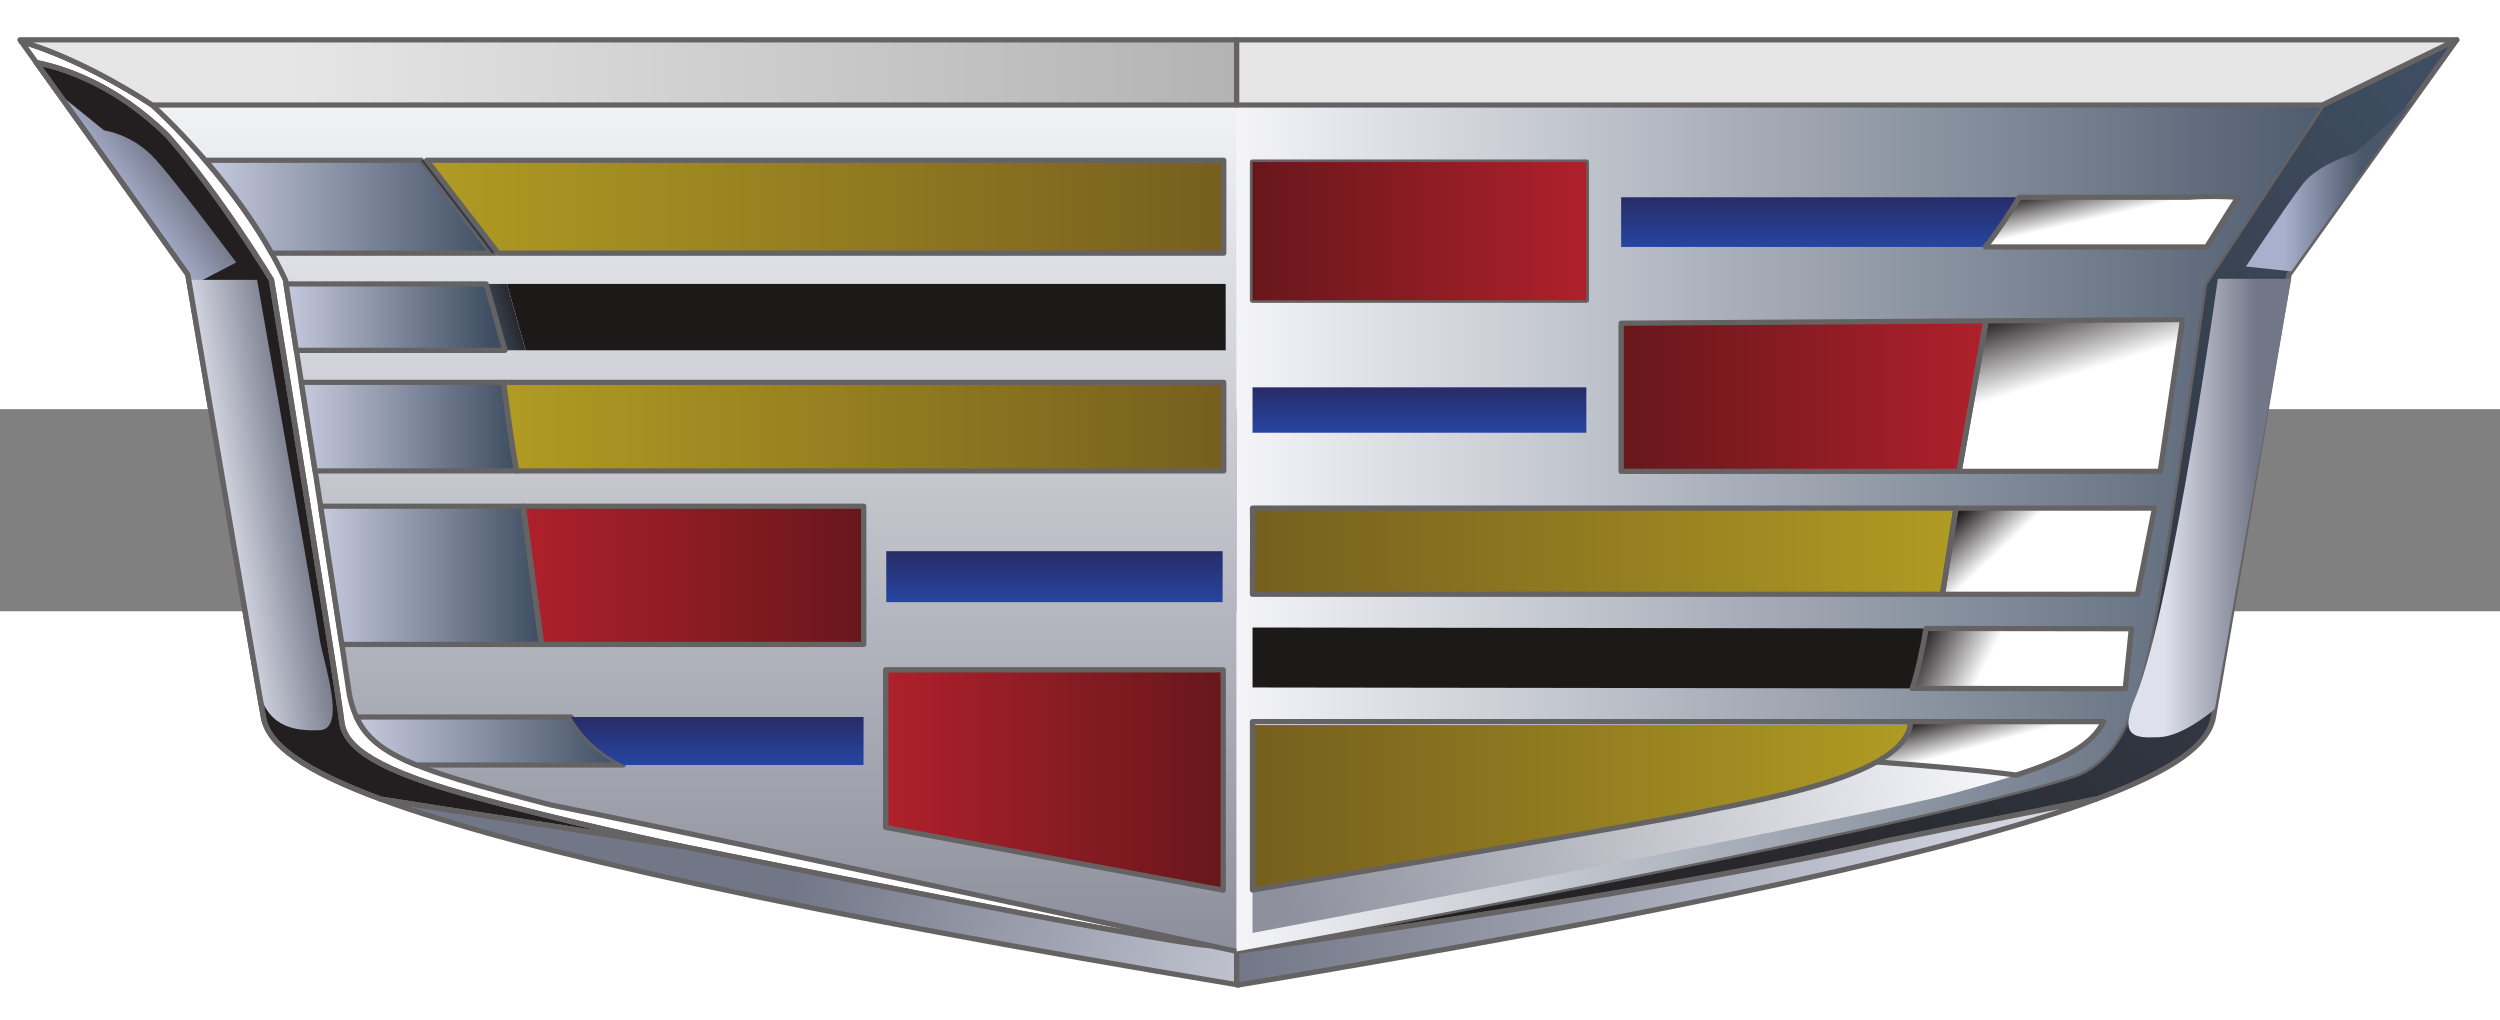 <?xml version="1.0" encoding="UTF-8" standalone="no"?>
<!-- Created with Inkscape (http://www.inkscape.org/) -->

<svg
   version="1.1"
   id="svg2"
   width="490"
   height="200"
   viewBox="30 70 470 038"
   sodipodi:docname="cadillac-seeklogo.eps"
   xmlns:inkscape="http://www.inkscape.org/namespaces/inkscape"
   xmlns:sodipodi="http://sodipodi.sourceforge.net/DTD/sodipodi-0.dtd"
   xmlns="http://www.w3.org/2000/svg"
   xmlns:svg="http://www.w3.org/2000/svg">
  <rect x="30" y="70" width="470" height="038" fill="#808080" stroke="none"/>
  <defs
     id="defs6">
    <clipPath
       clipPathUnits="userSpaceOnUse"
       id="clipPath22">
      <path
         d="M 1443.2,1878.7 H 962.805 l 25.988,-194.92 H 1443.2 Z"
         id="path20" />
    </clipPath>
    <linearGradient
       x1="0"
       y1="0"
       x2="1"
       y2="0"
       gradientUnits="userSpaceOnUse"
       gradientTransform="matrix(480.397,0,0,-480.397,962.806,1781.24)"
       spreadMethod="pad"
       id="linearGradient28">
      <stop
         style="stop-opacity:1;stop-color:#af202b"
         offset="0"
         id="stop24" />
      <stop
         style="stop-opacity:1;stop-color:#67171b"
         offset="1"
         id="stop26" />
    </linearGradient>
    <clipPath
       clipPathUnits="userSpaceOnUse"
       id="clipPath38">
      <path
         d="m 439.543,2444.55 c 0,0 33.84,-30.12 75.098,-77.93 H 1950.91 V 2235.6 H 608.188 c 6.964,-12.44 13.527,-25.17 19.496,-38.11 0.234,-1.6 0.523,-3.47 0.796,-5.29 h 1325.29 v -93.7 H 642.992 c 2.211,-14.1 4.578,-29.32 7.047,-45.12 H 1950.91 V 1928.45 H 669.523 c 2.555,-16.42 5.141,-33.06 7.735,-49.75 H 1443.2 V 1683.78 H 707.219 c 3.847,-25.41 7.441,-49.29 10.629,-70.89 2.367,-11.71 5.554,-22.08 9.855,-31.49 H 1443.2 v -67.67 H 812.223 c 42.238,-17.08 102.593,-33.59 189.247,-56.26 204.94,-40.55 967.71,-206.62 967.71,-206.62 v 1193.7 z"
         id="path36" />
    </clipPath>
    <linearGradient
       x1="0"
       y1="0"
       x2="1"
       y2="0"
       gradientUnits="userSpaceOnUse"
       gradientTransform="matrix(1e-7,-1225.5,-1225.5,-1e-7,1204.36,2497.6)"
       spreadMethod="pad"
       id="linearGradient44">
      <stop
         style="stop-opacity:1;stop-color:#f6f7fa"
         offset="0"
         id="stop40" />
      <stop
         style="stop-opacity:1;stop-color:#8e909d"
         offset="1"
         id="stop42" />
    </linearGradient>
    <clipPath
       clipPathUnits="userSpaceOnUse"
       id="clipPath58">
      <path
         d="m 307.496,2460.83 64.336,-52.1 c 0,0 40.164,-4.97 72.285,-40.57 32.145,-35.6 114.071,-145.7 114.071,-145.7 l -65.352,-34 c 0,0 -0.316,13.38 -8.387,24.72 -8.07,11.34 -176.953,247.65 -176.953,247.65 z"
         id="path56" />
    </clipPath>
    <linearGradient
       x1="0"
       y1="0"
       x2="1"
       y2="0"
       gradientUnits="userSpaceOnUse"
       gradientTransform="matrix(66.208,48.383,48.383,-66.208,396.437,2315.04)"
       spreadMethod="pad"
       id="linearGradient64">
      <stop
         style="stop-opacity:1;stop-color:#a9b0cd"
         offset="0"
         id="stop60" />
      <stop
         style="stop-opacity:1;stop-color:#727787"
         offset="1"
         id="stop62" />
    </linearGradient>
    <clipPath
       clipPathUnits="userSpaceOnUse"
       id="clipPath74">
      <path
         d="m 491.246,2197.89 h 96.422 c 0,0 84.191,-476.96 88.258,-506.35 4.086,-29.4 39.387,-127.35 0,-128.75 -38.024,-1.4 -77.211,5.14 -87.449,64.52 z"
         id="path72" />
    </clipPath>
    <linearGradient
       x1="0"
       y1="0"
       x2="1"
       y2="0"
       gradientUnits="userSpaceOnUse"
       gradientTransform="matrix(126.295,20.092,20.092,-126.295,530.567,1871.82)"
       spreadMethod="pad"
       id="linearGradient80">
      <stop
         style="stop-opacity:1;stop-color:#dee0eb"
         offset="0"
         id="stop76" />
      <stop
         style="stop-opacity:1;stop-color:#727787"
         offset="1"
         id="stop78" />
    </linearGradient>
    <clipPath
       clipPathUnits="userSpaceOnUse"
       id="clipPath94">
      <path
         d="m 1933.36,1258.63 v 0 c -80.49,5.22 -744.1,139.89 -744.1,139.89 l -427.065,67 c 173.282,-64.33 520.485,-147.19 1206.985,-261.63 v 46.96 c 0,0 -12.96,2.82 -35.82,7.78 z"
         id="path92" />
    </clipPath>
    <linearGradient
       x1="0"
       y1="0"
       x2="1"
       y2="0"
       gradientUnits="userSpaceOnUse"
       gradientTransform="matrix(-873.102,189.137,189.137,873.102,2216.56,1162.34)"
       spreadMethod="pad"
       id="linearGradient100">
      <stop
         style="stop-opacity:1;stop-color:#dee0eb"
         offset="0"
         id="stop96" />
      <stop
         style="stop-opacity:1;stop-color:#727787"
         offset="1"
         id="stop98" />
    </linearGradient>
    <clipPath
       clipPathUnits="userSpaceOnUse"
       id="clipPath112">
      <path
         d="m 650.039,2053.38 c 5.969,-38.24 12.609,-80.75 19.484,-124.93 h 284.293 c -6.972,35.99 -14.687,95.62 -18.32,124.93 z"
         id="path110" />
    </clipPath>
    <linearGradient
       x1="0"
       y1="0"
       x2="1"
       y2="0"
       gradientUnits="userSpaceOnUse"
       gradientTransform="matrix(303.779,0,0,-303.779,650.038,1990.92)"
       spreadMethod="pad"
       id="linearGradient118">
      <stop
         style="stop-opacity:1;stop-color:#c7cade"
         offset="0"
         id="stop114" />
      <stop
         style="stop-opacity:1;stop-color:#3e4d61"
         offset="1"
         id="stop116" />
    </linearGradient>
    <clipPath
       clipPathUnits="userSpaceOnUse"
       id="clipPath130">
      <path
         d="m 677.258,1878.7 c 10.418,-67.12 20.926,-135.25 29.961,-194.92 h 281.574 l -25.988,194.92 z"
         id="path128" />
    </clipPath>
    <linearGradient
       x1="0"
       y1="0"
       x2="1"
       y2="0"
       gradientUnits="userSpaceOnUse"
       gradientTransform="matrix(311.534,0,0,-311.534,677.258,1781.24)"
       spreadMethod="pad"
       id="linearGradient136">
      <stop
         style="stop-opacity:1;stop-color:#c7cade"
         offset="0"
         id="stop132" />
      <stop
         style="stop-opacity:1;stop-color:#3e4d61"
         offset="1"
         id="stop134" />
    </linearGradient>
    <clipPath
       clipPathUnits="userSpaceOnUse"
       id="clipPath148">
      <path
         d="m 3689.92,2536.46 -189.38,-91.91 -166.42,-252.35 c 0,0 -54.88,-392.56 -74.36,-491.09 -19.47,-98.52 -42.49,-175.15 -106.22,-200.69 -223.08,-74.8 -1184.36,-249.57 -1184.36,-249.57 0,0 623.86,87.3 911.23,154.67 109.67,22.6 217.38,43.07 301.57,60.32 124.67,46.41 158.87,83.15 164.69,115.16 13.91,76.46 106.65,624.41 106.65,624.41 80.38,113.09 236.67,331.05 236.67,331.05 z"
         id="path146" />
    </clipPath>
    <linearGradient
       x1="0"
       y1="0"
       x2="1"
       y2="0"
       gradientUnits="userSpaceOnUse"
       gradientTransform="matrix(1241.82,1282.76,1282.76,-1241.82,2422.31,1164.66)"
       spreadMethod="pad"
       id="linearGradient154">
      <stop
         style="stop-opacity:1;stop-color:#231f20"
         offset="0"
         id="stop150" />
      <stop
         style="stop-opacity:1;stop-color:#3e4d61"
         offset="1"
         id="stop152" />
    </linearGradient>
    <clipPath
       clipPathUnits="userSpaceOnUse"
       id="clipPath166">
      <path
         d="m 1969.18,1250.85 v -46.96 c 0.83,-0.14 1.64,-0.27 2.47,-0.41 689.33,114.85 1037.15,197.91 1210.33,262.36 -84.19,-17.25 -191.9,-37.72 -301.57,-60.32 -287.37,-67.37 -911.23,-154.67 -911.23,-154.67 z"
         id="path164" />
    </clipPath>
    <linearGradient
       x1="0"
       y1="0"
       x2="1"
       y2="0"
       gradientUnits="userSpaceOnUse"
       gradientTransform="matrix(1212.8,0,0,-1212.8,1969.18,1334.66)"
       spreadMethod="pad"
       id="linearGradient172">
      <stop
         style="stop-opacity:1;stop-color:#727787"
         offset="0"
         id="stop168" />
      <stop
         style="stop-opacity:1;stop-color:#dee0eb"
         offset="1"
         id="stop170" />
    </linearGradient>
    <clipPath
       clipPathUnits="userSpaceOnUse"
       id="clipPath184">
      <path
         d="m 1969.18,2444.55 v -1193.7 c 0,0 961.28,174.77 1184.36,249.57 63.73,25.54 86.75,102.17 106.22,200.69 19.48,98.53 74.36,491.09 74.36,491.09 l 166.42,252.35 z"
         id="path182" />
    </clipPath>
    <linearGradient
       x1="0"
       y1="0"
       x2="1"
       y2="0"
       gradientUnits="userSpaceOnUse"
       gradientTransform="matrix(1683.58,0,0,-1683.58,1969.18,1847.7)"
       spreadMethod="pad"
       id="linearGradient190">
      <stop
         style="stop-opacity:1;stop-color:#f4f4f8"
         offset="0"
         id="stop186" />
      <stop
         style="stop-opacity:1;stop-color:#3e4d61"
         offset="1"
         id="stop188" />
    </linearGradient>
    <clipPath
       clipPathUnits="userSpaceOnUse"
       id="clipPath200">
      <path
         d="m 2462.37,1982.37 h -470.8 v 63.99 h 470.8 z"
         id="path198" />
    </clipPath>
    <linearGradient
       x1="0"
       y1="0"
       x2="1"
       y2="0"
       gradientUnits="userSpaceOnUse"
       gradientTransform="matrix(0,63.993,63.993,0,2226.97,1982.37)"
       spreadMethod="pad"
       id="linearGradient206">
      <stop
         style="stop-opacity:1;stop-color:#2645a1"
         offset="0"
         id="stop202" />
      <stop
         style="stop-opacity:1;stop-color:#282c67"
         offset="1"
         id="stop204" />
    </linearGradient>
    <clipPath
       clipPathUnits="userSpaceOnUse"
       id="clipPath216">
      <path
         d="m 2983.69,1876.03 h -992.12 c 0.66,-28.33 -0.29,-85.1 0,-121.54 h 973.02 z"
         id="path214" />
    </clipPath>
    <linearGradient
       x1="0"
       y1="0"
       x2="1"
       y2="0"
       gradientUnits="userSpaceOnUse"
       gradientTransform="matrix(992.175,0,0,-992.175,1991.51,1815.26)"
       spreadMethod="pad"
       id="linearGradient222">
      <stop
         style="stop-opacity:1;stop-color:#765f1e"
         offset="0"
         id="stop218" />
      <stop
         style="stop-opacity:1;stop-color:#b09b23"
         offset="1"
         id="stop220" />
    </linearGradient>
    <clipPath
       clipPathUnits="userSpaceOnUse"
       id="clipPath232">
      <path
         d="m 3263.74,1876.03 h -280.05 l -19.1,-121.54 h 275.15 z"
         id="path230" />
    </clipPath>
    <linearGradient
       x1="0"
       y1="0"
       x2="1"
       y2="0"
       gradientUnits="userSpaceOnUse"
       gradientTransform="matrix(-121.267,129.544,129.544,121.267,3151,1775.9)"
       spreadMethod="pad"
       id="linearGradient240">
      <stop
         style="stop-opacity:1;stop-color:#ffffff"
         offset="0"
         id="stop234" />
      <stop
         style="stop-opacity:1;stop-color:#ffffff"
         offset="0.57"
         id="stop236" />
      <stop
         style="stop-opacity:1;stop-color:#231f20"
         offset="1"
         id="stop238" />
    </linearGradient>
    <clipPath
       clipPathUnits="userSpaceOnUse"
       id="clipPath254">
      <path
         d="m 3231.06,1705.9 -289.46,0.41 c -3.87,-22 -11.52,-61.8 -19.66,-84.57 l 300.48,-0.43 z"
         id="path252" />
    </clipPath>
    <linearGradient
       x1="0"
       y1="0"
       x2="1"
       y2="0"
       gradientUnits="userSpaceOnUse"
       gradientTransform="matrix(-212.24,106.863,106.863,212.24,3164.23,1619.65)"
       spreadMethod="pad"
       id="linearGradient262">
      <stop
         style="stop-opacity:1;stop-color:#ffffff"
         offset="0"
         id="stop256" />
      <stop
         style="stop-opacity:1;stop-color:#ffffff"
         offset="0.587"
         id="stop258" />
      <stop
         style="stop-opacity:1;stop-color:#231f20"
         offset="1"
         id="stop260" />
    </linearGradient>
    <clipPath
       clipPathUnits="userSpaceOnUse"
       id="clipPath274">
      <path
         d="m 2752.29,1473.39 c -79.61,-21.41 -660.97,-119.49 -760.72,-136.26 v -60.26 c 0,0 885.07,167.89 992.12,197.82 30.96,8.65 59.41,16.66 84.9,24.83 -55.06,7.55 -152.81,15.28 -199.85,18.78 -30.85,-18.68 -72.15,-33 -116.45,-44.91 z"
         id="path272" />
    </clipPath>
    <linearGradient
       x1="0"
       y1="0"
       x2="1"
       y2="0"
       gradientUnits="userSpaceOnUse"
       gradientTransform="matrix(-1003.63,-196.434,-196.434,1003.63,3040.8,1516.31)"
       spreadMethod="pad"
       id="linearGradient280">
      <stop
         style="stop-opacity:1;stop-color:#f6f7fa"
         offset="0"
         id="stop276" />
      <stop
         style="stop-opacity:1;stop-color:#8e909d"
         offset="1"
         id="stop278" />
    </linearGradient>
    <clipPath
       clipPathUnits="userSpaceOnUse"
       id="clipPath290">
      <path
         d="m 3191.76,1574.9 h -272.31 c -6.77,-22.67 -25.17,-41.13 -50.71,-56.6 47.04,-3.5 144.79,-11.23 199.85,-18.78 62.68,20.08 107.01,41.16 123.17,75.38 z"
         id="path288" />
    </clipPath>
    <linearGradient
       x1="0"
       y1="0"
       x2="1"
       y2="0"
       gradientUnits="userSpaceOnUse"
       gradientTransform="matrix(-30.607,113.171,113.171,30.607,3046.96,1484.82)"
       spreadMethod="pad"
       id="linearGradient298">
      <stop
         style="stop-opacity:1;stop-color:#ffffff"
         offset="0"
         id="stop292" />
      <stop
         style="stop-opacity:1;stop-color:#ffffff"
         offset="0.525"
         id="stop294" />
      <stop
         style="stop-opacity:1;stop-color:#231f20"
         offset="1"
         id="stop296" />
    </linearGradient>
    <clipPath
       clipPathUnits="userSpaceOnUse"
       id="clipPath310">
      <path
         d="m 1969.18,2444.55 v 91.91 H 253.305 c 0,0 0.582,-0.8 1.586,-2.22 92.226,-26.92 184.652,-89.69 184.652,-89.69 z"
         id="path308" />
    </clipPath>
    <linearGradient
       x1="0"
       y1="0"
       x2="1"
       y2="0"
       gradientUnits="userSpaceOnUse"
       gradientTransform="matrix(1715.88,0,0,-1715.88,253.303,2490.51)"
       spreadMethod="pad"
       id="linearGradient318">
      <stop
         style="stop-opacity:1;stop-color:#e7e6e6"
         offset="0"
         id="stop312" />
      <stop
         style="stop-opacity:1;stop-color:#e7e6e6"
         offset="0.219"
         id="stop314" />
      <stop
         style="stop-opacity:1;stop-color:#b4b3b3"
         offset="1"
         id="stop316" />
    </linearGradient>
    <clipPath
       clipPathUnits="userSpaceOnUse"
       id="clipPath330">
      <path
         d="M 1950.91,2366.62 H 826.902 L 927.645,2235.6 H 1950.91 Z"
         id="path328" />
    </clipPath>
    <linearGradient
       x1="0"
       y1="0"
       x2="1"
       y2="0"
       gradientUnits="userSpaceOnUse"
       gradientTransform="matrix(1124.01,0,0,-1124.01,826.903,2301.11)"
       spreadMethod="pad"
       id="linearGradient336">
      <stop
         style="stop-opacity:1;stop-color:#b09b23"
         offset="0"
         id="stop332" />
      <stop
         style="stop-opacity:1;stop-color:#765f1e"
         offset="1"
         id="stop334" />
    </linearGradient>
    <clipPath
       clipPathUnits="userSpaceOnUse"
       id="clipPath346">
      <path
         d="m 514.641,2366.62 c 30.703,-35.57 65.488,-80.91 93.547,-131.02 h 310.507 l -99.812,131.02 z"
         id="path344" />
    </clipPath>
    <linearGradient
       x1="0"
       y1="0"
       x2="1"
       y2="0"
       gradientUnits="userSpaceOnUse"
       gradientTransform="matrix(413,0,0,-413,514.639,2301.11)"
       spreadMethod="pad"
       id="linearGradient352">
      <stop
         style="stop-opacity:1;stop-color:#c7cade"
         offset="0"
         id="stop348" />
      <stop
         style="stop-opacity:1;stop-color:#3e4d61"
         offset="1"
         id="stop350" />
    </linearGradient>
    <clipPath
       clipPathUnits="userSpaceOnUse"
       id="clipPath364">
      <path
         d="m 826.902,2366.62 h -8.019 l 99.812,-131.02 h 8.95 z"
         id="path362" />
    </clipPath>
    <linearGradient
       x1="0"
       y1="0"
       x2="1"
       y2="0"
       gradientUnits="userSpaceOnUse"
       gradientTransform="matrix(-33.782,-24.869,-24.869,33.782,886.127,2310.58)"
       spreadMethod="pad"
       id="linearGradient370">
      <stop
         style="stop-opacity:1;stop-color:#3e4d61"
         offset="0"
         id="stop366" />
      <stop
         style="stop-opacity:1;stop-color:#231f20"
         offset="1"
         id="stop368" />
    </linearGradient>
    <clipPath
       clipPathUnits="userSpaceOnUse"
       id="clipPath382">
      <path
         d="m 910.723,2192.2 26.492,-93.7 h 29.289 l -26.488,93.7 z"
         id="path380" />
    </clipPath>
    <linearGradient
       x1="0"
       y1="0"
       x2="1"
       y2="0"
       gradientUnits="userSpaceOnUse"
       gradientTransform="matrix(50.092,14.03,14.03,-50.092,911.921,2137.87)"
       spreadMethod="pad"
       id="linearGradient388">
      <stop
         style="stop-opacity:1;stop-color:#3e4d61"
         offset="0"
         id="stop384" />
      <stop
         style="stop-opacity:1;stop-color:#231f20"
         offset="1"
         id="stop386" />
    </linearGradient>
    <clipPath
       clipPathUnits="userSpaceOnUse"
       id="clipPath398">
      <path
         d="m 628.48,2192.2 c 3.032,-19.91 8.122,-52.7 14.512,-93.7 h 294.223 l -26.492,93.7 z"
         id="path396" />
    </clipPath>
    <linearGradient
       x1="0"
       y1="0"
       x2="1"
       y2="0"
       gradientUnits="userSpaceOnUse"
       gradientTransform="matrix(308.732,0,0,-308.732,628.481,2145.35)"
       spreadMethod="pad"
       id="linearGradient406">
      <stop
         style="stop-opacity:1;stop-color:#c7cade"
         offset="0"
         id="stop400" />
      <stop
         style="stop-opacity:1;stop-color:#3e4d61"
         offset="0.944"
         id="stop402" />
      <stop
         style="stop-opacity:1;stop-color:#3e4d61"
         offset="1"
         id="stop404" />
    </linearGradient>
    <clipPath
       clipPathUnits="userSpaceOnUse"
       id="clipPath420">
      <path
         d="M 1950.91,2053.38 H 935.496 c 3.633,-29.31 11.348,-88.94 18.32,-124.93 h 997.094 z"
         id="path418" />
    </clipPath>
    <linearGradient
       x1="0"
       y1="0"
       x2="1"
       y2="0"
       gradientUnits="userSpaceOnUse"
       gradientTransform="matrix(1015.41,0,0,-1015.41,935.497,1990.92)"
       spreadMethod="pad"
       id="linearGradient426">
      <stop
         style="stop-opacity:1;stop-color:#b09b23"
         offset="0"
         id="stop422" />
      <stop
         style="stop-opacity:1;stop-color:#765f1e"
         offset="1"
         id="stop424" />
    </linearGradient>
    <clipPath
       clipPathUnits="userSpaceOnUse"
       id="clipPath438">
      <path
         d="m 2872.3,1570.07 h -879.46 c 0.6,-49.99 -0.12,-157.68 -0.05,-235.15 11.17,1.88 28.38,5.9 49.46,9.47 2.37,0.4 7.75,2.02 7.75,2.44 v 3.25 h 30.06 c 13.77,10 28.6,5.84 44.3,8.52 7.14,1.22 14.45,2.96 21.93,4.24 1.21,0.2 2.44,0.65 3.65,0.86 20.25,3.45 41.6,7.23 63.79,11.03 2.41,0.42 4.86,0.91 7.3,1.31 24.91,4.29 50.74,8.76 77.02,13.3 3.64,0.63 7.29,1.28 10.95,1.92 17.87,3.09 35.9,4.47 53.97,7.61 21.55,3.75 43.13,9.53 64.48,9.53 l 33.35,9.99 c 7.52,0.43 6.51,0.87 8.94,1.29 24.31,4.32 48.86,8.55 71.64,12.66 3.68,0.66 7.74,1.32 11.36,1.99 21.75,3.92 42.75,7.72 62.16,11.32 1.24,0.23 2.53,0.46 3.76,0.69 25.24,4.68 48.14,9.03 67.83,12.89 2.47,0.49 4.95,0.98 7.32,1.45 7.63,1.51 14.71,2.95 21.2,4.29 14.41,2.99 25.91,5.53 33.81,7.52 1.23,0.31 2.41,0.61 3.47,0.9 7.78,2.09 15.43,4.29 22.99,6.52 3.68,1.1 7.34,2.22 10.95,3.36 29.54,9.29 56.63,20.01 78.77,32.84 2.48,1.43 4.95,2.87 7.3,4.35 0.47,0.31 0.91,0.62 1.37,0.93 2.3,1.48 4.57,0.57 6.73,2.1 19.46,13.85 33.36,36.58 39.05,46.58 z"
         id="path436" />
    </clipPath>
    <linearGradient
       x1="0"
       y1="0"
       x2="1"
       y2="0"
       gradientUnits="userSpaceOnUse"
       gradientTransform="matrix(926.665,0,0,-926.665,1992.79,1452.5)"
       spreadMethod="pad"
       id="linearGradient444">
      <stop
         style="stop-opacity:1;stop-color:#765f1e"
         offset="0"
         id="stop440" />
      <stop
         style="stop-opacity:1;stop-color:#b09b23"
         offset="1"
         id="stop442" />
    </linearGradient>
    <clipPath
       clipPathUnits="userSpaceOnUse"
       id="clipPath458">
      <path
         d="m 3026.01,2140.09 -514.58,-3.31 v -208.91 h 476.63 z"
         id="path456" />
    </clipPath>
    <linearGradient
       x1="0"
       y1="0"
       x2="1"
       y2="0"
       gradientUnits="userSpaceOnUse"
       gradientTransform="matrix(514.584,0,0,-514.584,2511.43,2033.98)"
       spreadMethod="pad"
       id="linearGradient464">
      <stop
         style="stop-opacity:1;stop-color:#67171b"
         offset="0"
         id="stop460" />
      <stop
         style="stop-opacity:1;stop-color:#af202b"
         offset="1"
         id="stop462" />
    </linearGradient>
    <clipPath
       clipPathUnits="userSpaceOnUse"
       id="clipPath474">
      <path
         d="M 1030.45,1581.4 H 727.703 c 13.399,-29.24 37.875,-48.81 84.52,-67.67 h 291.807 c -41.34,20.9 -62.81,48.22 -73.58,67.67 z"
         id="path472" />
    </clipPath>
    <linearGradient
       x1="0"
       y1="0"
       x2="1"
       y2="0"
       gradientUnits="userSpaceOnUse"
       gradientTransform="matrix(376.323,0,0,-376.323,727.702,1547.57)"
       spreadMethod="pad"
       id="linearGradient480">
      <stop
         style="stop-opacity:1;stop-color:#c7cade"
         offset="0"
         id="stop476" />
      <stop
         style="stop-opacity:1;stop-color:#3e4d61"
         offset="1"
         id="stop478" />
    </linearGradient>
    <clipPath
       clipPathUnits="userSpaceOnUse"
       id="clipPath492">
      <path
         d="m 1443.2,1581.4 h -412.75 c 10.77,-19.45 32.24,-46.77 73.58,-67.67 h 339.17 z"
         id="path490" />
    </clipPath>
    <linearGradient
       x1="0"
       y1="0"
       x2="1"
       y2="0"
       gradientUnits="userSpaceOnUse"
       gradientTransform="matrix(0,67.673,67.673,0,1236.82,1513.73)"
       spreadMethod="pad"
       id="linearGradient498">
      <stop
         style="stop-opacity:1;stop-color:#2645a1"
         offset="0"
         id="stop494" />
      <stop
         style="stop-opacity:1;stop-color:#282c67"
         offset="1"
         id="stop496" />
    </linearGradient>
    <clipPath
       clipPathUnits="userSpaceOnUse"
       id="clipPath508">
      <path
         d="m 1949.42,1743.43 h -474.44 v 71.83 h 474.44 z"
         id="path506" />
    </clipPath>
    <linearGradient
       x1="0"
       y1="0"
       x2="1"
       y2="0"
       gradientUnits="userSpaceOnUse"
       gradientTransform="matrix(0,71.832,71.832,0,1712.2,1743.43)"
       spreadMethod="pad"
       id="linearGradient514">
      <stop
         style="stop-opacity:1;stop-color:#2645a1"
         offset="0"
         id="stop510" />
      <stop
         style="stop-opacity:1;stop-color:#282c67"
         offset="1"
         id="stop512" />
    </linearGradient>
    <clipPath
       clipPathUnits="userSpaceOnUse"
       id="clipPath524">
      <path
         d="M 1474.19,1647.93 V 1425.7 l 476.03,-88.57 v 310.8 z"
         id="path522" />
    </clipPath>
    <linearGradient
       x1="0"
       y1="0"
       x2="1"
       y2="0"
       gradientUnits="userSpaceOnUse"
       gradientTransform="matrix(476.028,0,0,-476.028,1474.19,1492.53)"
       spreadMethod="pad"
       id="linearGradient530">
      <stop
         style="stop-opacity:1;stop-color:#af202b"
         offset="0"
         id="stop526" />
      <stop
         style="stop-opacity:1;stop-color:#67171b"
         offset="1"
         id="stop528" />
    </linearGradient>
    <clipPath
       clipPathUnits="userSpaceOnUse"
       id="clipPath540">
      <path
         d="m 2511.43,2314.44 v -70.05 h 513.58 c 17.1,20.83 35.22,49.05 47.96,70.05 z"
         id="path538" />
    </clipPath>
    <linearGradient
       x1="0"
       y1="0"
       x2="1"
       y2="0"
       gradientUnits="userSpaceOnUse"
       gradientTransform="matrix(0,70.047,70.047,0,2792.2,2244.39)"
       spreadMethod="pad"
       id="linearGradient546">
      <stop
         style="stop-opacity:1;stop-color:#2645a1"
         offset="0"
         id="stop542" />
      <stop
         style="stop-opacity:1;stop-color:#282c67"
         offset="1"
         id="stop544" />
    </linearGradient>
    <clipPath
       clipPathUnits="userSpaceOnUse"
       id="clipPath556">
      <path
         d="m 3312.01,2314.44 h -239.04 c -12.74,-21 -30.86,-49.22 -47.96,-70.05 h 287 25.17 l 44.06,70.05 c 0,0 -35.24,2.6 -69.23,0 z"
         id="path554" />
    </clipPath>
    <linearGradient
       x1="0"
       y1="0"
       x2="1"
       y2="0"
       gradientUnits="userSpaceOnUse"
       gradientTransform="matrix(-24.142,105.247,105.247,24.142,3212.78,2237.3)"
       spreadMethod="pad"
       id="linearGradient564">
      <stop
         style="stop-opacity:1;stop-color:#ffffff"
         offset="0"
         id="stop558" />
      <stop
         style="stop-opacity:1;stop-color:#ffffff"
         offset="0.492"
         id="stop560" />
      <stop
         style="stop-opacity:1;stop-color:#231f20"
         offset="1"
         id="stop562" />
    </linearGradient>
    <clipPath
       clipPathUnits="userSpaceOnUse"
       id="clipPath576">
      <path
         d="m 3303.22,2141.91 -277.21,-1.82 -37.95,-212.22 h 283.69 z"
         id="path574" />
    </clipPath>
    <linearGradient
       x1="0"
       y1="0"
       x2="1"
       y2="0"
       gradientUnits="userSpaceOnUse"
       gradientTransform="matrix(-87.127,283.975,283.975,87.127,3192.81,1881.16)"
       spreadMethod="pad"
       id="linearGradient584">
      <stop
         style="stop-opacity:1;stop-color:#ffffff"
         offset="0"
         id="stop578" />
      <stop
         style="stop-opacity:1;stop-color:#ffffff"
         offset="0.631"
         id="stop580" />
      <stop
         style="stop-opacity:1;stop-color:#231f20"
         offset="1"
         id="stop582" />
    </linearGradient>
    <clipPath
       clipPathUnits="userSpaceOnUse"
       id="clipPath598">
      <path
         d="m 3452.32,2199.47 h -99.29 c 0,0 -63.28,-455.04 -114.72,-586.61 -26.14,-60.15 -3.78,-61.39 31.63,-59.98 35.42,1.4 78.83,39.85 78.83,39.85 l 107.76,606.74"
         id="path596" />
    </clipPath>
    <linearGradient
       x1="0"
       y1="0"
       x2="1"
       y2="0"
       gradientUnits="userSpaceOnUse"
       gradientTransform="matrix(130.444,0,0,-130.444,3277.38,1876.03)"
       spreadMethod="pad"
       id="linearGradient604">
      <stop
         style="stop-opacity:1;stop-color:#dee0eb"
         offset="0"
         id="stop600" />
      <stop
         style="stop-opacity:1;stop-color:#727787"
         offset="1"
         id="stop602" />
    </linearGradient>
    <clipPath
       clipPathUnits="userSpaceOnUse"
       id="clipPath614">
      <path
         d="m 3628.32,2450.39 -81.89,-73.59 c 0,0 -51.75,-15.44 -73.54,-43.51 -21.8,-28.07 -80.36,-116.5 -80.36,-116.5 l 64,-6.88 z"
         id="path612" />
    </clipPath>
    <linearGradient
       x1="0"
       y1="0"
       x2="1"
       y2="0"
       gradientUnits="userSpaceOnUse"
       gradientTransform="matrix(110.349,0,0,-110.349,3446.4,2330.15)"
       spreadMethod="pad"
       id="linearGradient620">
      <stop
         style="stop-opacity:1;stop-color:#a9b0cd"
         offset="0"
         id="stop616" />
      <stop
         style="stop-opacity:1;stop-color:#4a5669"
         offset="1"
         id="stop618" />
    </linearGradient>
    <clipPath
       clipPathUnits="userSpaceOnUse"
       id="clipPath636">
      <path
         d="m 2462.37,2364.07 h -470.8 v -194.92 h 470.8 z"
         id="path634" />
    </clipPath>
    <linearGradient
       x1="0"
       y1="0"
       x2="1"
       y2="0"
       gradientUnits="userSpaceOnUse"
       gradientTransform="matrix(470.799,0,0,-470.799,1991.57,2266.61)"
       spreadMethod="pad"
       id="linearGradient642">
      <stop
         style="stop-opacity:1;stop-color:#67171b"
         offset="0"
         id="stop638" />
      <stop
         style="stop-opacity:1;stop-color:#af202b"
         offset="1"
         id="stop640" />
    </linearGradient>
    <clipPath
       clipPathUnits="userSpaceOnUse"
       id="clipPath660">
      <path
         d="m 1971.65,2536.46 h -2.47 v -91.91 h 1531.36 l 189.38,91.91 z"
         id="path658" />
    </clipPath>
    <linearGradient
       x1="0"
       y1="0"
       x2="1"
       y2="0"
       gradientUnits="userSpaceOnUse"
       gradientTransform="matrix(0,160.922,160.922,0,2829.55,2423.58)"
       spreadMethod="pad"
       id="linearGradient668">
      <stop
         style="stop-opacity:1;stop-color:#e7e6e6"
         offset="0"
         id="stop662" />
      <stop
         style="stop-opacity:1;stop-color:#e7e6e6"
         offset="0.694"
         id="stop664" />
      <stop
         style="stop-opacity:1;stop-color:#b4b3b3"
         offset="1"
         id="stop666" />
    </linearGradient>
  </defs>
  <sodipodi:namedview
     id="namedview4"
     pagecolor="#ffffff"
     bordercolor="#000000"
     borderopacity="0.25"
     inkscape:showpageshadow="2"
     inkscape:pageopacity="0.0"
     inkscape:pagecheckerboard="0"
     inkscape:deskcolor="#d1d1d1" />
  <g
     id="g8"
     inkscape:groupmode="layer"
     inkscape:label="ink_ext_XXXXXX"
     transform="matrix(1.333,0,0,-1.333,0,338.68)">
    <g
       id="g10"
       transform="scale(0.1)">
      <path
         d="m 2222.78,514.32 c -0.28,0.2 -0.28,0.2 -0.27,0.2 0.17,-0.129 0.36,-0.282 0.27,-0.2 v 0"
         style="fill:#211c1d;fill-opacity:1;fill-rule:nonzero;stroke:none"
         id="path12" />

      <g
         id="g16">
        <g
           id="g18"
           clip-path="url(#clipPath22)">
          <path
             d="M 1443.2,1878.7 H 962.805 l 25.988,-194.92 H 1443.2 v 194.92"
             style="fill:url(#linearGradient28);fill-opacity:1;fill-rule:nonzero;stroke:none"
             id="path30" />
        </g>
      </g>
      <g
         id="g32">
        <g
           id="g34"
           clip-path="url(#clipPath38)">
          <path
             d="m 439.543,2444.55 c 0,0 33.84,-30.12 75.098,-77.93 H 1950.91 V 2235.6 H 608.188 c 6.964,-12.44 13.527,-25.17 19.496,-38.11 0.234,-1.6 0.523,-3.47 0.796,-5.29 h 1325.29 v -93.7 H 642.992 c 2.211,-14.1 4.578,-29.32 7.047,-45.12 H 1950.91 V 1928.45 H 669.523 c 2.555,-16.42 5.141,-33.06 7.735,-49.75 H 1443.2 V 1683.78 H 707.219 c 3.847,-25.41 7.441,-49.29 10.629,-70.89 2.367,-11.71 5.554,-22.08 9.855,-31.49 H 1443.2 v -67.67 H 812.223 c 42.238,-17.08 102.593,-33.59 189.247,-56.26 204.94,-40.55 967.71,-206.62 967.71,-206.62 v 1193.7 H 439.543"
             style="fill:url(#linearGradient44);fill-opacity:1;fill-rule:nonzero;stroke:none"
             id="path46" />
        </g>
      </g>
      <path
         d="m 884.59,1471.5 c -139.977,39.03 -174.559,71.27 -177.844,105.22 -3.293,33.94 -98.816,621.14 -98.816,621.14 0,0 -69.16,115.4 -146.567,203.64 -72.652,71.16 -144.437,94.96 -185.101,102.93 46.398,-64.75 152.238,-212.53 213.711,-299.02 0,0 92.742,-547.95 106.652,-624.41 5.84,-32.08 40.172,-68.93 165.57,-115.48 l 427.065,-67 c 0,0 -164.69,33.94 -304.67,72.98"
         style="fill:#231f20;fill-opacity:1;fill-rule:nonzero;stroke:none"
         id="path48" />
      <path
         d="m 763.168,1469.1 308.192,-48.36 c -56.11,12.96 -124.68,29.61 -187.801,47.21 v 0 c -124.145,34.62 -176.454,66.03 -180.559,108.42 -3.191,32.92 -94.895,597 -98.676,620.22 -5.484,9.06 -72.359,118.77 -145.816,202.52 -67.391,65.98 -134.582,90.57 -173.621,99.69 39.14,-54.62 145.593,-203.23 208.179,-291.29 0.317,-0.45 0.528,-0.96 0.622,-1.5 0.929,-5.48 92.894,-548.8 106.64,-624.36 4.363,-23.97 25.988,-61.69 162.84,-112.55 z m 426.092,-74.27 c -0.2,0 -0.4,0.02 -0.6,0.05 l -427.062,67 c -0.254,0.04 -0.5,0.1 -0.739,0.19 -108.593,40.32 -160.386,76.8 -167.937,118.28 -13.508,74.24 -102.418,599.43 -106.52,623.63 -65.902,92.72 -179.812,251.72 -213.222,298.33 -0.883,1.23 -0.91,2.87 -0.075,4.13 0.844,1.26 2.391,1.89 3.891,1.6 37.77,-7.4 112.289,-30.73 187.027,-103.93 76.934,-87.69 146.457,-203.23 147.153,-204.39 0.238,-0.4 0.398,-0.83 0.469,-1.29 3.902,-23.97 95.582,-587.69 98.843,-621.36 2.621,-27.04 25.477,-60.3 175.129,-102.03 138.253,-38.55 302.763,-72.58 304.413,-72.92 2,-0.41 3.3,-2.31 2.93,-4.28 -0.34,-1.76 -1.92,-3.01 -3.7,-3.01"
         style="fill:#656263;fill-opacity:1;fill-rule:nonzero;stroke:none"
         id="path50" />
      <g
         id="g52">
        <g
           id="g54"
           clip-path="url(#clipPath58)">
          <path
             d="m 307.496,2460.83 64.336,-52.1 c 0,0 40.164,-4.97 72.285,-40.57 32.145,-35.6 114.071,-145.7 114.071,-145.7 l -65.352,-34 c 0,0 -0.316,13.38 -8.387,24.72 -8.07,11.34 -176.953,247.65 -176.953,247.65"
             style="fill:url(#linearGradient64);fill-opacity:1;fill-rule:nonzero;stroke:none"
             id="path66" />
        </g>
      </g>
      <g
         id="g68">
        <g
           id="g70"
           clip-path="url(#clipPath74)">
          <path
             d="m 491.246,2197.89 h 96.422 c 0,0 84.191,-476.96 88.258,-506.35 4.086,-29.4 39.387,-127.35 0,-128.75 -38.024,-1.4 -77.211,5.14 -87.449,64.52 l -97.231,570.58"
             style="fill:url(#linearGradient80);fill-opacity:1;fill-rule:nonzero;stroke:none"
             id="path82" />
        </g>
      </g>
      <path
         d="m 1933.36,1258.63 c -153.05,33.27 -753.57,163.55 -931.89,198.84 -213.142,55.75 -267.236,74.32 -283.622,155.42 -26.235,177.41 -78.7,508.57 -90.164,584.6 -62.305,135.17 -188.141,247.06 -188.141,247.06 0,0 -92.426,62.77 -184.652,89.69 3.089,-4.3 10.644,-14.83 21.371,-29.81 40.664,-7.97 112.449,-31.77 185.101,-102.93 77.407,-88.24 146.567,-203.64 146.567,-203.64 0,0 95.523,-587.2 98.816,-621.14 3.285,-33.95 37.867,-66.19 177.844,-105.22 139.98,-39.04 304.67,-72.98 304.67,-72.98 0,0 663.61,-134.67 744.1,-139.89 v 0"
         style="fill:#ffffff;fill-opacity:1;fill-rule:nonzero;stroke:none"
         id="path84" />
      <path
         d="m 278.48,2507.74 c 38.208,-7.7 111.766,-31.37 185.543,-103.63 76.934,-87.69 146.461,-203.23 147.153,-204.39 0.238,-0.4 0.398,-0.83 0.469,-1.29 3.902,-23.97 95.582,-587.69 98.843,-621.36 2.621,-27.04 25.477,-60.3 175.129,-102.03 138.253,-38.55 302.763,-72.58 304.413,-72.92 5.17,-1.04 406.56,-82.42 620.47,-120.6 -228.17,49.45 -663.1,143.31 -809.78,172.33 -208.681,54.59 -269.54,74.06 -286.568,158.33 -17.218,116.43 -45.687,298.8 -66.472,431.95 -10.875,69.64 -19.657,125.89 -23.645,152.31 -61.324,132.69 -185.773,244.27 -187.023,245.38 -0.516,0.32 -85.637,57.74 -172.684,85.66 z M 1933.36,1254.95 c -0.08,0 -0.16,0.01 -0.25,0.01 -79.83,5.17 -717.51,134.45 -744.62,139.95 -1.66,0.34 -166.43,34.43 -304.931,73.04 -124.145,34.62 -176.454,66.03 -180.559,108.42 -3.191,32.92 -94.895,597 -98.676,620.22 -5.484,9.06 -72.359,118.77 -145.816,202.52 -73.145,71.62 -146.055,94.47 -182.988,101.7 -0.946,0.19 -1.786,0.73 -2.344,1.5 l -21.363,29.81 c -0.918,1.29 -0.911,3 0.027,4.27 0.937,1.27 2.59,1.83 4.129,1.38 91.738,-26.78 184.789,-89.56 185.719,-90.19 1.644,-1.42 127.519,-114.26 189.421,-248.58 0.145,-0.31 0.243,-0.64 0.293,-0.97 3.953,-26.21 12.774,-82.71 23.711,-152.78 20.793,-133.17 49.262,-315.55 66.457,-431.83 16.172,-80.01 71.586,-97.65 280.87,-152.4 181.9,-35.98 808.06,-171.9 931.74,-198.79 1.91,-0.41 3.18,-2.21 2.91,-4.12 -0.27,-1.82 -1.87,-3.16 -3.73,-3.16"
         style="fill:#656263;fill-opacity:1;fill-rule:nonzero;stroke:none"
         id="path86" />
      <g
         id="g88">
        <g
           id="g90"
           clip-path="url(#clipPath94)">
          <path
             d="m 1933.36,1258.63 v 0 c -80.49,5.22 -744.1,139.89 -744.1,139.89 l -427.065,67 c 173.282,-64.33 520.485,-147.19 1206.985,-261.63 v 46.96 c 0,0 -12.96,2.82 -35.82,7.78"
             style="fill:url(#linearGradient100);fill-opacity:1;fill-rule:nonzero;stroke:none"
             id="path102" />
        </g>
      </g>
      <path
         d="m 800.996,1455.7 c 208.224,-70.49 590.134,-151.63 1164.424,-247.44 v 39.63 l -32.6,7.09 c -81.09,5.47 -717.26,134.44 -744.33,139.93 z m 1171.944,-256.17 -4.39,0.73 C 1354.93,1302.55 959.895,1388.18 760.859,1462.07 l 1.93,7.08 427.061,-67 c 6.8,-1.37 664.45,-134.7 743.76,-139.84 l 0.57,-0.08 38.76,-8.43 v -54.27"
         style="fill:#656263;fill-opacity:1;fill-rule:nonzero;stroke:none"
         id="path104" />
      <g
         id="g106">
        <g
           id="g108"
           clip-path="url(#clipPath112)">
          <path
             d="m 650.039,2053.38 c 5.969,-38.24 12.609,-80.75 19.484,-124.93 h 284.293 c -6.972,35.99 -14.687,95.62 -18.32,124.93 H 650.039"
             style="fill:url(#linearGradient118);fill-opacity:1;fill-rule:nonzero;stroke:none"
             id="path120" />
        </g>
      </g>
      <path
         d="m 672.758,1932.13 h 276.535 c -6.422,34.48 -13.289,86.76 -17.129,117.57 H 654.418 Z m 281.062,-7.36 H 669.523 c -1.859,0 -3.437,1.33 -3.718,3.12 l -19.485,124.93 c -0.168,1.07 0.149,2.15 0.864,2.96 0.714,0.82 1.754,1.29 2.851,1.29 h 285.461 c 1.906,0 3.508,-1.39 3.738,-3.25 3.891,-31.43 11.442,-89.42 18.282,-124.68 0.211,-1.08 -0.086,-2.19 -0.797,-3.04 -0.715,-0.85 -1.778,-1.33 -2.899,-1.33"
         style="fill:#656263;fill-opacity:1;fill-rule:nonzero;stroke:none"
         id="path122" />
      <g
         id="g124">
        <g
           id="g126"
           clip-path="url(#clipPath130)">
          <path
             d="m 677.258,1878.7 c 10.418,-67.12 20.926,-135.25 29.961,-194.92 H 988.793 L 962.805,1878.7 H 677.258"
             style="fill:url(#linearGradient136);fill-opacity:1;fill-rule:nonzero;stroke:none"
             id="path138" />
        </g>
      </g>
      <path
         d="m 710.465,1687.46 h 274.043 l -25.004,187.55 H 681.633 c 10.023,-64.56 20.097,-129.89 28.832,-187.55 z m 278.328,-7.37 H 707.219 c -1.867,0 -3.446,1.34 -3.723,3.15 -9.035,59.67 -19.543,127.79 -29.957,194.9 -0.164,1.06 0.152,2.14 0.863,2.95 0.715,0.82 1.762,1.29 2.856,1.29 h 285.551 c 1.886,0 3.484,-1.37 3.726,-3.21 l 25.988,-194.91 c 0.145,-1.06 -0.187,-2.12 -0.902,-2.91 -0.715,-0.8 -1.742,-1.26 -2.828,-1.26"
         style="fill:#656263;fill-opacity:1;fill-rule:nonzero;stroke:none"
         id="path140" />
      <g
         id="g142">
        <g
           id="g144"
           clip-path="url(#clipPath148)">
          <path
             d="m 3689.92,2536.46 -189.38,-91.91 -166.42,-252.35 c 0,0 -54.88,-392.56 -74.36,-491.09 -19.47,-98.52 -42.49,-175.15 -106.22,-200.69 -223.08,-74.8 -1184.36,-249.57 -1184.36,-249.57 0,0 623.86,87.3 911.23,154.67 109.67,22.6 217.38,43.07 301.57,60.32 124.67,46.41 158.87,83.15 164.69,115.16 13.91,76.46 106.65,624.41 106.65,624.41 80.38,113.09 236.67,331.05 236.67,331.05 h -0.07"
             style="fill:url(#linearGradient154);fill-opacity:1;fill-rule:nonzero;stroke:none"
             id="path156" />
        </g>
      </g>
      <path
         d="m 3337.74,2190.89 c -2.82,-20.11 -55.44,-395.13 -74.28,-490.48 -18.09,-91.52 -40.01,-175.95 -108.5,-203.4 -160.11,-53.69 -705.3,-159.79 -997.15,-214.83 207.78,31.28 536.46,83.49 721.73,126.93 60.48,12.46 119.14,24.03 175.86,35.23 45.38,8.95 87.97,17.36 125.81,25.11 135.85,50.62 157.4,88.28 161.75,112.19 13.75,75.57 105.73,618.89 106.65,624.37 0.09,0.54 0.3,1.05 0.63,1.5 68.75,96.75 194.56,272.32 228.21,319.28 L 3503.14,2441.7 Z M 1969.17,1247.16 c -1.81,0 -3.4,1.29 -3.7,3.09 -0.33,1.98 1.01,3.85 3.03,4.22 9.6,1.74 963.56,175.58 1183.82,249.44 58.67,23.52 82.5,90.38 103.75,197.91 19.23,97.29 73.78,486.95 74.33,490.88 0.07,0.53 0.26,1.04 0.56,1.49 l 166.42,252.36 c 0.37,0.56 0.88,1.01 1.49,1.3 l 189.39,91.92 c 0.51,0.25 1.08,0.38 1.66,0.38 h 0.07 c 1.4,0 2.69,-0.77 3.34,-1.99 0.64,-1.21 0.55,-2.69 -0.26,-3.81 -1.56,-2.17 -156.58,-218.38 -236.17,-330.37 -4.1,-24.2 -93.02,-549.39 -106.53,-623.63 -7.52,-41.37 -59.04,-77.74 -167.05,-117.95 -38.42,-7.92 -81.03,-16.33 -126.44,-25.29 -56.7,-11.19 -115.34,-22.76 -175.7,-35.19 -284.15,-66.62 -905.23,-153.85 -911.47,-154.72 -0.18,-0.03 -0.35,-0.04 -0.54,-0.04"
         style="fill:#656263;fill-opacity:1;fill-rule:nonzero;stroke:none"
         id="path158" />
      <g
         id="g160">
        <g
           id="g162"
           clip-path="url(#clipPath166)">
          <path
             d="m 1969.18,1250.85 v -46.96 c 0.83,-0.14 1.64,-0.27 2.47,-0.41 689.33,114.85 1037.15,197.91 1210.33,262.36 -84.19,-17.25 -191.9,-37.72 -301.57,-60.32 -287.37,-67.37 -911.23,-154.67 -911.23,-154.67"
             style="fill:url(#linearGradient172);fill-opacity:1;fill-rule:nonzero;stroke:none"
             id="path174" />
        </g>
      </g>
      <path
         d="m 1972.94,1247.66 v -40.23 c 565.89,94.32 945.7,174.43 1157.09,244.17 -23.29,-4.65 -47.78,-9.48 -73.15,-14.49 -56.7,-11.19 -115.34,-22.76 -175.7,-35.19 -273.51,-64.13 -859.23,-147.35 -908.24,-154.26 z m -1.31,-47.92 -6.21,1.05 v 53.25 l 3.23,0.45 c 6.23,0.88 626.97,88.05 910.89,154.62 60.48,12.46 119.14,24.03 175.86,35.23 45.38,8.95 87.97,17.36 125.81,25.11 l 2.11,-7.05 c -198.97,-74.05 -595.11,-159.93 -1211.04,-262.56 l -0.65,-0.1"
         style="fill:#656263;fill-opacity:1;fill-rule:nonzero;stroke:none"
         id="path176" />
      <g
         id="g178">
        <g
           id="g180"
           clip-path="url(#clipPath184)">
          <path
             d="m 1969.18,2444.55 v -1193.7 c 0,0 961.28,174.77 1184.36,249.57 63.73,25.54 86.75,102.17 106.22,200.69 19.48,98.53 74.36,491.09 74.36,491.09 l 166.42,252.35 H 1969.18"
             style="fill:url(#linearGradient190);fill-opacity:1;fill-rule:nonzero;stroke:none"
             id="path192" />
        </g>
      </g>
      <g
         id="g194">
        <g
           id="g196"
           clip-path="url(#clipPath200)">
          <path
             d="m 2462.37,1982.37 h -470.8 v 63.99 h 470.8 v -63.99"
             style="fill:url(#linearGradient206);fill-opacity:1;fill-rule:nonzero;stroke:none"
             id="path208" />
        </g>
      </g>
      <g
         id="g210">
        <g
           id="g212"
           clip-path="url(#clipPath216)">
          <path
             d="m 2983.69,1876.03 h -992.12 c 0.66,-28.33 -0.29,-85.1 0,-121.54 h 973.02 l 19.1,121.54"
             style="fill:url(#linearGradient222);fill-opacity:1;fill-rule:nonzero;stroke:none"
             id="path224" />
        </g>
      </g>
      <g
         id="g226">
        <g
           id="g228"
           clip-path="url(#clipPath232)">
          <path
             d="m 3263.74,1876.03 h -280.05 l -19.1,-121.54 h 275.15 l 24,121.54"
             style="fill:url(#linearGradient240);fill-opacity:1;fill-rule:nonzero;stroke:none"
             id="path242" />
        </g>
      </g>
      <path
         d="m 2968.97,1758.18 h 267.67 l 22.55,114.16 h -272.28 z m 270.78,-7.37 h -275.16 c -1.1,0 -2.14,0.46 -2.86,1.28 -0.72,0.82 -1.03,1.9 -0.86,2.96 l 19.1,121.54 c 0.28,1.79 1.86,3.12 3.72,3.12 h 280.05 c 1.13,0 2.19,-0.49 2.9,-1.34 0.72,-0.85 1.01,-1.96 0.8,-3.04 l -24,-121.54 c -0.34,-1.73 -1.89,-2.98 -3.69,-2.98"
         style="fill:#656263;fill-opacity:1;fill-rule:nonzero;stroke:none"
         id="path244" />
      <path
         d="m 1991.57,1707.64 v -84.59 l 930.37,-1.31 c 8.14,22.77 15.79,62.57 19.66,84.57 l -950.03,1.33"
         style="fill:#1c1a19;fill-opacity:1;fill-rule:nonzero;stroke:none"
         id="path246" />
      <g
         id="g248">
        <g
           id="g250"
           clip-path="url(#clipPath254)">
          <path
             d="m 3231.06,1705.9 -289.46,0.41 c -3.87,-22 -11.52,-61.8 -19.66,-84.57 l 300.48,-0.43 8.64,84.59"
             style="fill:url(#linearGradient262);fill-opacity:1;fill-rule:nonzero;stroke:none"
             id="path264" />
        </g>
      </g>
      <path
         d="m 2927.15,1625.41 291.87,-0.41 7.88,77.23 -282.13,0.39 c -3.71,-20.77 -10.33,-54.69 -17.62,-77.21 z m 295.27,-7.78 c 0,0 0,0 -0.01,0 l -300.48,0.42 c -1.22,0 -2.36,0.58 -3.06,1.56 -0.71,0.97 -0.88,2.21 -0.48,3.34 8.13,22.76 15.7,62.39 19.5,83.99 0.31,1.76 1.88,3.05 3.71,3.05 0,0 0,0 0.01,0 l 289.46,-0.4 c 1.06,0 2.07,-0.45 2.78,-1.21 0.72,-0.78 1.06,-1.81 0.95,-2.84 l -8.64,-84.59 c -0.19,-1.89 -1.81,-3.32 -3.74,-3.32"
         style="fill:#656263;fill-opacity:1;fill-rule:nonzero;stroke:none"
         id="path266" />
      <g
         id="g268">
        <g
           id="g270"
           clip-path="url(#clipPath274)">
          <path
             d="m 2752.29,1473.39 c -79.61,-21.41 -660.97,-119.49 -760.72,-136.26 v -60.26 c 0,0 885.07,167.89 992.12,197.82 30.96,8.65 59.41,16.66 84.9,24.83 -55.06,7.55 -152.81,15.28 -199.85,18.78 -30.85,-18.68 -72.15,-33 -116.45,-44.91"
             style="fill:url(#linearGradient280);fill-opacity:1;fill-rule:nonzero;stroke:none"
             id="path282" />
        </g>
      </g>
      <g
         id="g284">
        <g
           id="g286"
           clip-path="url(#clipPath290)">
          <path
             d="m 3191.76,1574.9 h -272.31 c -6.77,-22.67 -25.17,-41.13 -50.71,-56.6 47.04,-3.5 144.79,-11.23 199.85,-18.78 62.68,20.08 107.01,41.16 123.17,75.38"
             style="fill:url(#linearGradient298);fill-opacity:1;fill-rule:nonzero;stroke:none"
             id="path300" />
        </g>
      </g>
      <path
         d="m 2880.03,1521.14 c 46.12,-3.5 136.15,-10.77 188.21,-17.85 49.88,16.01 98.17,35.38 117.33,67.92 h -263.36 c -6.32,-18.57 -20.18,-35.03 -42.18,-50.07 z m 188.56,-25.31 c -0.18,0 -0.35,0.02 -0.52,0.04 -56.22,7.71 -158.32,15.68 -199.62,18.75 -1.62,0.12 -2.98,1.25 -3.36,2.8 -0.39,1.55 0.28,3.17 1.67,4.01 26.94,16.32 42.99,34.15 49.08,54.5 0.46,1.57 1.94,2.65 3.61,2.65 h 272.31 c 1.28,0 2.47,-0.64 3.17,-1.7 0.69,-1.06 0.78,-2.39 0.25,-3.53 -18.18,-38.48 -71.02,-59.9 -125.42,-77.33 -0.38,-0.12 -0.77,-0.19 -1.17,-0.19"
         style="fill:#656263;fill-opacity:1;fill-rule:nonzero;stroke:none"
         id="path302" />
      <g
         id="g304">
        <g
           id="g306"
           clip-path="url(#clipPath310)">
          <path
             d="m 1969.18,2444.55 v 91.91 H 253.305 c 0,0 0.582,-0.8 1.586,-2.22 92.226,-26.92 184.652,-89.69 184.652,-89.69 H 1969.18"
             style="fill:url(#linearGradient318);fill-opacity:1;fill-rule:nonzero;stroke:none"
             id="path320" />
        </g>
      </g>
      <path
         d="M 440.699,2448.24 H 1965.42 v 84.54 H 271.875 c 81.23,-27.15 159.23,-78.16 168.824,-84.54 z m 1528.481,-7.37 H 439.539 c -0.766,0 -1.512,0.23 -2.144,0.66 -0.918,0.62 -93.008,62.74 -183.579,89.18 -0.816,0.24 -1.527,0.74 -2.015,1.42 l -1.571,2.21 c -0.812,1.12 -0.914,2.6 -0.269,3.82 0.648,1.22 1.934,1.99 3.34,1.99 H 1969.18 c 2.08,0 3.76,-1.65 3.76,-3.69 v -91.91 c 0,-2.03 -1.68,-3.68 -3.76,-3.68"
         style="fill:#656263;fill-opacity:1;fill-rule:nonzero;stroke:none"
         id="path322" />
      <g
         id="g324">
        <g
           id="g326"
           clip-path="url(#clipPath330)">
          <path
             d="M 1950.91,2366.62 H 826.902 L 927.645,2235.6 H 1950.91 v 131.02"
             style="fill:url(#linearGradient336);fill-opacity:1;fill-rule:nonzero;stroke:none"
             id="path338" />
        </g>
      </g>
      <g
         id="g340">
        <g
           id="g342"
           clip-path="url(#clipPath346)">
          <path
             d="m 514.641,2366.62 c 30.703,-35.57 65.488,-80.91 93.547,-131.02 h 310.507 l -99.812,131.02 H 514.641"
             style="fill:url(#linearGradient352);fill-opacity:1;fill-rule:nonzero;stroke:none"
             id="path354" />
        </g>
      </g>
      <path
         d="m 610.41,2239.28 h 300.785 l -94.199,123.66 H 522.703 c 35.399,-41.66 64.879,-83.23 87.707,-123.66 z m 315.785,-7.37 H 605.961 l -1.07,1.91 c -23.836,42.57 -55.168,86.45 -93.125,130.43 l -5.235,6.06 h 314.242 l 105.422,-138.4"
         style="fill:#656263;fill-opacity:1;fill-rule:nonzero;stroke:none"
         id="path356" />
      <g
         id="g358">
        <g
           id="g360"
           clip-path="url(#clipPath364)">
          <path
             d="m 826.902,2366.62 h -8.019 l 99.812,-131.02 h 8.95 l -100.743,131.02"
             style="fill:url(#linearGradient370);fill-opacity:1;fill-rule:nonzero;stroke:none"
             id="path372" />
        </g>
      </g>
      <path
         d="m 763.168,1469.1 308.192,-48.36 c -56.11,12.96 -124.68,29.61 -187.801,47.21 v 0 c -124.145,34.62 -176.454,66.03 -180.559,108.42 -3.191,32.92 -94.895,597 -98.676,620.22 -5.484,9.06 -72.359,118.77 -145.816,202.52 -67.391,65.98 -134.582,90.57 -173.621,99.69 39.14,-54.62 145.593,-203.23 208.179,-291.29 0.317,-0.45 0.528,-0.96 0.622,-1.5 0.929,-5.48 92.894,-548.8 106.64,-624.36 4.363,-23.97 25.988,-61.69 162.84,-112.55 z m 426.092,-74.27 c -0.2,0 -0.4,0.02 -0.6,0.05 l -427.062,67 c -0.254,0.04 -0.5,0.1 -0.739,0.19 -108.593,40.32 -160.386,76.8 -167.937,118.28 -13.508,74.24 -102.418,599.43 -106.52,623.63 -65.902,92.72 -179.812,251.72 -213.222,298.33 -0.883,1.23 -0.91,2.87 -0.075,4.13 0.844,1.26 2.391,1.89 3.891,1.6 37.77,-7.4 112.289,-30.73 187.027,-103.93 76.934,-87.69 146.457,-203.23 147.153,-204.39 0.238,-0.4 0.398,-0.83 0.469,-1.29 3.902,-23.97 95.582,-587.69 98.843,-621.36 2.621,-27.04 25.477,-60.3 175.129,-102.03 138.253,-38.55 302.763,-72.58 304.413,-72.92 2,-0.41 3.3,-2.31 2.93,-4.28 -0.34,-1.76 -1.92,-3.01 -3.7,-3.01"
         style="fill:#656263;fill-opacity:1;fill-rule:nonzero;stroke:none"
         id="path374" />
      <g
         id="g376">
        <g
           id="g378"
           clip-path="url(#clipPath382)">
          <path
             d="m 910.723,2192.2 26.492,-93.7 h 29.289 l -26.488,93.7 h -29.293"
             style="fill:url(#linearGradient388);fill-opacity:1;fill-rule:nonzero;stroke:none"
             id="path390" />
        </g>
      </g>
      <g
         id="g392">
        <g
           id="g394"
           clip-path="url(#clipPath398)">
          <path
             d="m 628.48,2192.2 c 3.032,-19.91 8.122,-52.7 14.512,-93.7 h 294.223 l -26.492,93.7 H 628.48"
             style="fill:url(#linearGradient406);fill-opacity:1;fill-rule:nonzero;stroke:none"
             id="path408" />
        </g>
      </g>
      <path
         d="M 646.227,2102.18 H 932.27 l -24.407,86.33 H 632.848 c 2.996,-19.6 7.644,-49.55 13.379,-86.33 z m 290.988,-7.37 H 642.992 c -1.859,0 -3.437,1.33 -3.719,3.13 -6.394,41.01 -11.484,73.8 -14.511,93.71 -0.164,1.06 0.156,2.14 0.871,2.95 0.715,0.81 1.754,1.28 2.851,1.28 h 282.243 c 1.687,0 3.171,-1.1 3.625,-2.7 l 26.488,-93.7 c 0.312,-1.11 0.082,-2.3 -0.629,-3.21 -0.715,-0.92 -1.82,-1.46 -2.996,-1.46"
         style="fill:#656263;fill-opacity:1;fill-rule:nonzero;stroke:none"
         id="path410" />
      <path
         d="M 1953.77,2192.2 H 940.016 l 26.488,-93.7 h 987.266 v 93.7"
         style="fill:#1c1a19;fill-opacity:1;fill-rule:nonzero;stroke:none"
         id="path412" />
      <g
         id="g414">
        <g
           id="g416"
           clip-path="url(#clipPath420)">
          <path
             d="M 1950.91,2053.38 H 935.496 c 3.633,-29.31 11.348,-88.94 18.32,-124.93 h 997.094 v 124.93"
             style="fill:url(#linearGradient426);fill-opacity:1;fill-rule:nonzero;stroke:none"
             id="path428" />
        </g>
      </g>
      <path
         d="m 2049.1,1346.83 c 9.57,1.62 19.91,3.37 30.96,5.24 h -30.96 v -5.24"
         style="fill:#cfb475;fill-opacity:1;fill-rule:nonzero;stroke:none"
         id="path430" />
      <g
         id="g432">
        <g
           id="g434"
           clip-path="url(#clipPath438)">
          <path
             d="m 2872.3,1570.07 h -879.46 c 0.6,-49.99 -0.12,-157.68 -0.05,-235.15 11.17,1.88 28.38,5.9 49.46,9.47 2.37,0.4 7.75,2.02 7.75,2.44 v 3.25 h 30.06 c 13.77,10 28.6,5.84 44.3,8.52 7.14,1.22 14.45,2.96 21.93,4.24 1.21,0.2 2.44,0.65 3.65,0.86 20.25,3.45 41.6,7.23 63.79,11.03 2.41,0.42 4.86,0.91 7.3,1.31 24.91,4.29 50.74,8.76 77.02,13.3 3.64,0.63 7.29,1.28 10.95,1.92 17.87,3.09 35.9,4.47 53.97,7.61 21.55,3.75 43.13,9.53 64.48,9.53 l 33.35,9.99 c 7.52,0.43 6.51,0.87 8.94,1.29 24.31,4.32 48.86,8.55 71.64,12.66 3.68,0.66 7.74,1.32 11.36,1.99 21.75,3.92 42.75,7.72 62.16,11.32 1.24,0.23 2.53,0.46 3.76,0.69 25.24,4.68 48.14,9.03 67.83,12.89 2.47,0.49 4.95,0.98 7.32,1.45 7.63,1.51 14.71,2.95 21.2,4.29 14.41,2.99 25.91,5.53 33.81,7.52 1.23,0.31 2.41,0.61 3.47,0.9 7.78,2.09 15.43,4.29 22.99,6.52 3.68,1.1 7.34,2.22 10.95,3.36 29.54,9.29 56.63,20.01 78.77,32.84 2.48,1.43 4.95,2.87 7.3,4.35 0.47,0.31 0.91,0.62 1.37,0.93 2.3,1.48 4.57,0.57 6.73,2.1 19.46,13.85 33.36,36.58 39.05,46.58 h -47.15"
             style="fill:url(#linearGradient444);fill-opacity:1;fill-rule:nonzero;stroke:none"
             id="path446" />
        </g>
      </g>
      <path
         d="m 2462.37,2364.07 h -470.8 v -194.92 h 470.8 v 194.92"
         style="fill:#a1212d;fill-opacity:1;fill-rule:nonzero;stroke:none"
         id="path448" />
      <path
         d="m 1995.33,2172.84 h 463.27 v 187.54 h -463.27 z m 467.03,-7.37 h -470.8 c -2.08,0 -3.76,1.65 -3.76,3.68 v 194.92 c 0,2.04 1.68,3.68 3.76,3.68 h 470.8 c 2.08,0 3.77,-1.64 3.77,-3.68 v -194.92 c 0,-2.03 -1.69,-3.68 -3.77,-3.68"
         style="fill:#656263;fill-opacity:1;fill-rule:nonzero;stroke:none"
         id="path450" />
      <g
         id="g452">
        <g
           id="g454"
           clip-path="url(#clipPath458)">
          <path
             d="m 3026.01,2140.09 -514.58,-3.31 v -208.91 h 476.63 l 37.95,212.22"
             style="fill:url(#linearGradient464);fill-opacity:1;fill-rule:nonzero;stroke:none"
             id="path466" />
        </g>
      </g>
      <g
         id="g468">
        <g
           id="g470"
           clip-path="url(#clipPath474)">
          <path
             d="M 1030.45,1581.4 H 727.703 c 13.399,-29.24 37.875,-48.81 84.52,-67.67 h 291.807 c -41.34,20.9 -62.81,48.22 -73.58,67.67"
             style="fill:url(#linearGradient480);fill-opacity:1;fill-rule:nonzero;stroke:none"
             id="path482" />
        </g>
      </g>
      <path
         d="m 812.973,1517.41 h 276.637 c -32.88,19.52 -51.33,42.82 -61.38,60.31 H 733.695 c 13.391,-25.31 36.899,-43.08 79.278,-60.31 z m 291.057,-7.36 H 812.223 c -0.493,0 -0.981,0.09 -1.438,0.28 -47.633,19.26 -72.699,39.41 -86.515,69.57 -0.52,1.14 -0.418,2.46 0.273,3.51 0.691,1.05 1.883,1.68 3.156,1.68 h 302.751 c 1.38,0 2.65,-0.74 3.3,-1.93 10.44,-18.85 31.4,-45.62 72,-66.16 1.55,-0.78 2.34,-2.49 1.93,-4.14 -0.41,-1.65 -1.92,-2.81 -3.65,-2.81"
         style="fill:#656263;fill-opacity:1;fill-rule:nonzero;stroke:none"
         id="path484" />
      <g
         id="g486">
        <g
           id="g488"
           clip-path="url(#clipPath492)">
          <path
             d="m 1443.2,1581.4 h -412.75 c 10.77,-19.45 32.24,-46.77 73.58,-67.67 h 339.17 v 67.67"
             style="fill:url(#linearGradient498);fill-opacity:1;fill-rule:nonzero;stroke:none"
             id="path500" />
        </g>
      </g>
      <g
         id="g502">
        <g
           id="g504"
           clip-path="url(#clipPath508)">
          <path
             d="m 1949.42,1743.43 h -474.44 v 71.83 h 474.44 v -71.83"
             style="fill:url(#linearGradient514);fill-opacity:1;fill-rule:nonzero;stroke:none"
             id="path516" />
        </g>
      </g>
      <g
         id="g518">
        <g
           id="g520"
           clip-path="url(#clipPath524)">
          <path
             d="M 1474.19,1647.93 V 1425.7 l 476.03,-88.57 v 310.8 h -476.03"
             style="fill:url(#linearGradient530);fill-opacity:1;fill-rule:nonzero;stroke:none"
             id="path532" />
        </g>
      </g>
      <g
         id="g534">
        <g
           id="g536"
           clip-path="url(#clipPath540)">
          <path
             d="m 2511.43,2314.44 v -70.05 h 513.58 c 17.1,20.83 35.22,49.05 47.96,70.05 h -561.54"
             style="fill:url(#linearGradient546);fill-opacity:1;fill-rule:nonzero;stroke:none"
             id="path548" />
        </g>
      </g>
      <g
         id="g550">
        <g
           id="g552"
           clip-path="url(#clipPath556)">
          <path
             d="m 3312.01,2314.44 h -239.04 c -12.74,-21 -30.86,-49.22 -47.96,-70.05 h 287 25.17 l 44.06,70.05 c 0,0 -35.24,2.6 -69.23,0"
             style="fill:url(#linearGradient564);fill-opacity:1;fill-rule:nonzero;stroke:none"
             id="path566" />
        </g>
      </g>
      <path
         d="m 3032.73,2248.07 h 302.35 l 39.67,63.07 c -11.58,0.59 -37.5,1.53 -62.45,-0.37 -0.09,-0.01 -0.19,-0.02 -0.29,-0.02 h -236.9 c -11.22,-18.4 -26.96,-42.92 -42.38,-62.68 z m 304.45,-7.36 H 3025 c -1.45,0 -2.77,0.81 -3.39,2.09 -0.63,1.28 -0.44,2.8 0.46,3.9 17.12,20.86 35.38,49.37 47.67,69.62 0.68,1.12 1.91,1.8 3.24,1.8 h 238.88 c 33.84,2.58 69.31,0.02 69.66,-0.01 1.32,-0.09 2.48,-0.85 3.08,-2 0.59,-1.14 0.54,-2.51 -0.15,-3.6 l -44.07,-70.05 c -0.68,-1.09 -1.89,-1.75 -3.2,-1.75"
         style="fill:#656263;fill-opacity:1;fill-rule:nonzero;stroke:none"
         id="path568" />
      <g
         id="g570">
        <g
           id="g572"
           clip-path="url(#clipPath576)">
          <path
             d="m 3303.22,2141.91 -277.21,-1.82 -37.95,-212.22 h 283.69 l 31.47,214.04"
             style="fill:url(#linearGradient584);fill-opacity:1;fill-rule:nonzero;stroke:none"
             id="path586" />
        </g>
      </g>
      <path
         d="m 2992.53,1931.55 h 275.96 l 30.38,206.65 -269.69,-1.77 z m 279.22,-7.36 h -283.69 c -1.11,0 -2.17,0.48 -2.88,1.31 -0.71,0.84 -1.02,1.93 -0.83,3.01 l 37.95,212.22 c 0.31,1.75 1.86,3.04 3.69,3.05 l 277.21,1.82 c 1.09,-0.01 2.14,-0.46 2.86,-1.26 0.72,-0.81 1.04,-1.89 0.89,-2.95 l -31.47,-214.05 c -0.27,-1.81 -1.85,-3.15 -3.73,-3.15"
         style="fill:#656263;fill-opacity:1;fill-rule:nonzero;stroke:none"
         id="path588" />
      <path
         d="m 1990.62,1336.05 v 239.77 h 3.16 v -0.91 c 0.38,-34.44 0.24,-89.62 0.1,-142.98 -0.09,-32.24 -0.17,-65.57 -0.15,-94.6 v -0.78 l -3.11,-0.5"
         style="fill:#656263;fill-opacity:1;fill-rule:nonzero;stroke:none"
         id="path590" />
      <g
         id="g592">
        <g
           id="g594"
           clip-path="url(#clipPath598)">
          <path
             d="m 3452.32,2199.47 h -99.29 c 0,0 -63.28,-455.04 -114.72,-586.61 -26.14,-60.15 -3.78,-61.39 31.63,-59.98 35.42,1.4 78.83,39.85 78.83,39.85 l 107.76,606.74"
             style="fill:url(#linearGradient604);fill-opacity:1;fill-rule:nonzero;stroke:none"
             id="path606" />
        </g>
      </g>
      <g
         id="g608">
        <g
           id="g610"
           clip-path="url(#clipPath614)">
          <path
             d="m 3628.32,2450.39 -81.89,-73.59 c 0,0 -51.75,-15.44 -73.54,-43.51 -21.8,-28.07 -80.36,-116.5 -80.36,-116.5 l 64,-6.88 171.79,240.48"
             style="fill:url(#linearGradient620);fill-opacity:1;fill-rule:nonzero;stroke:none"
             id="path622" />
        </g>
      </g>
      <path
         d="M 1995.33,1571.21 V 1341.7 c 51.69,8.7 538.7,90.73 622.64,108.25 8.03,1.67 17.04,3.47 26.77,5.43 92.34,18.5 262.7,52.63 270.67,115.83 z m -3.77,-237.56 c -0.88,0 -1.74,0.3 -2.42,0.86 -0.85,0.71 -1.34,1.73 -1.34,2.82 v 237.57 c 0,2.03 1.68,3.68 3.76,3.68 h 927.89 c 1.01,0 1.98,-0.4 2.69,-1.11 0.7,-0.7 1.09,-1.67 1.07,-2.65 -1.65,-71.5 -173.99,-106.03 -276.96,-126.67 -9.72,-1.94 -18.7,-3.74 -26.71,-5.41 -88.37,-18.44 -621.96,-108.14 -627.34,-109.04 -0.21,-0.03 -0.42,-0.05 -0.64,-0.05"
         style="fill:#656263;fill-opacity:1;fill-rule:nonzero;stroke:none"
         id="path624" />
      <path
         d="m 1995.3,1758.18 h 966.06 l 17.94,114.16 h -983.9 c 0.28,-16.16 0.15,-39.91 0.02,-62.93 -0.1,-17.99 -0.2,-36.12 -0.12,-51.23 z m 969.29,-7.37 h -973.03 c -2.06,0 -3.74,1.63 -3.76,3.65 -0.12,15.83 -0.01,35.49 0.1,54.99 0.14,24.84 0.28,50.51 -0.1,66.5 -0.02,0.98 0.37,1.94 1.07,2.66 0.71,0.7 1.68,1.1 2.69,1.1 h 992.13 c 1.09,0 2.13,-0.47 2.85,-1.28 0.72,-0.82 1.03,-1.9 0.86,-2.97 l -19.1,-121.53 c -0.27,-1.8 -1.85,-3.12 -3.71,-3.12"
         style="fill:#656263;fill-opacity:1;fill-rule:nonzero;stroke:none"
         id="path626" />
      <path
         d="m 2515.19,1931.55 h 469.71 l 36.63,204.83 -506.34,-3.26 z m 472.87,-7.36 h -476.64 c -2.08,0 -3.76,1.65 -3.76,3.68 v 208.91 c 0,2.02 1.67,3.67 3.74,3.68 l 514.59,3.32 c 0.92,0.13 2.17,-0.47 2.89,-1.31 0.72,-0.83 1.03,-1.94 0.83,-3.01 l -37.95,-212.23 c -0.31,-1.76 -1.87,-3.04 -3.7,-3.04"
         style="fill:#656263;fill-opacity:1;fill-rule:nonzero;stroke:none"
         id="path628" />
      <g
         id="g630">
        <g
           id="g632"
           clip-path="url(#clipPath636)">
          <path
             d="m 2462.37,2364.07 h -470.8 v -194.92 h 470.8 v 194.92"
             style="fill:url(#linearGradient642);fill-opacity:1;fill-rule:nonzero;stroke:none"
             id="path644" />
        </g>
      </g>
      <path
         d="m 929.52,2239.28 h 1017.63 v 123.66 H 834.445 Z m 1021.39,-7.37 H 927.641 c -1.18,0 -2.297,0.54 -3.004,1.47 l -100.742,131.03 c -0.86,1.11 -0.997,2.61 -0.36,3.86 0.637,1.25 1.942,2.04 3.367,2.04 H 1950.91 c 2.08,0 3.76,-1.65 3.76,-3.69 v -131.03 c 0,-2.03 -1.68,-3.68 -3.76,-3.68"
         style="fill:#656263;fill-opacity:1;fill-rule:nonzero;stroke:none"
         id="path646" />
      <path
         d="M 956.941,1932.13 H 1947.15 V 2049.7 H 939.746 c 3.902,-31.24 10.809,-83.64 17.195,-117.57 z m 993.969,-7.36 H 953.82 c -1.808,0 -3.359,1.25 -3.699,2.99 -6.879,35.47 -14.453,93.65 -18.359,125.18 -0.129,1.05 0.207,2.1 0.922,2.88 0.711,0.79 1.738,1.25 2.812,1.25 H 1950.91 c 2.08,0 3.76,-1.65 3.76,-3.69 v -124.93 c 0,-2.04 -1.68,-3.68 -3.76,-3.68"
         style="fill:#656263;fill-opacity:1;fill-rule:nonzero;stroke:none"
         id="path648" />
      <path
         d="m 1477.95,1428.75 468.51,-87.17 v 302.67 h -468.51 z m 472.27,-95.31 c -0.24,0 -0.47,0.02 -0.71,0.07 l -476.02,88.57 c -1.78,0.33 -3.06,1.85 -3.06,3.62 v 222.23 c 0,2.04 1.68,3.68 3.76,3.68 h 476.03 c 2.08,0 3.76,-1.64 3.76,-3.68 v -310.8 c 0,-1.1 -0.5,-2.14 -1.37,-2.84 -0.67,-0.55 -1.52,-0.85 -2.39,-0.85"
         style="fill:#656263;fill-opacity:1;fill-rule:nonzero;stroke:none"
         id="path650" />
      <path
         d="m 992.098,1687.46 h 447.342 v 187.55 H 967.09 Z m 451.102,-7.37 H 988.793 c -1.891,0 -3.488,1.37 -3.73,3.21 l -25.985,194.91 c -0.144,1.06 0.188,2.12 0.899,2.92 0.718,0.79 1.746,1.25 2.832,1.25 H 1443.2 c 2.08,0 3.77,-1.65 3.77,-3.69 v -194.91 c 0,-2.04 -1.69,-3.69 -3.77,-3.69"
         style="fill:#656263;fill-opacity:1;fill-rule:nonzero;stroke:none"
         id="path652" />
      <g
         id="g654">
        <g
           id="g656"
           clip-path="url(#clipPath660)">
          <path
             d="m 1971.65,2536.46 h -2.47 v -91.91 h 1531.36 l 189.38,91.91 H 1971.65"
             style="fill:url(#linearGradient668);fill-opacity:1;fill-rule:nonzero;stroke:none"
             id="path670" />
        </g>
      </g>
      <path
         d="m 1972.94,2448.24 h 1526.72 l 174.2,84.54 H 1972.94 Z m 1527.6,-7.37 H 1969.18 c -2.08,0 -3.76,1.65 -3.76,3.68 v 91.91 c 0,2.04 1.68,3.69 3.76,3.69 h 1720.74 c 1.75,0 3.27,-1.18 3.66,-2.84 0.41,-1.67 -0.42,-3.38 -1.99,-4.14 l -189.38,-91.92 c -0.52,-0.25 -1.09,-0.38 -1.67,-0.38"
         style="fill:#656263;fill-opacity:1;fill-rule:nonzero;stroke:none"
         id="path672" />
    </g>
  </g>
</svg>
